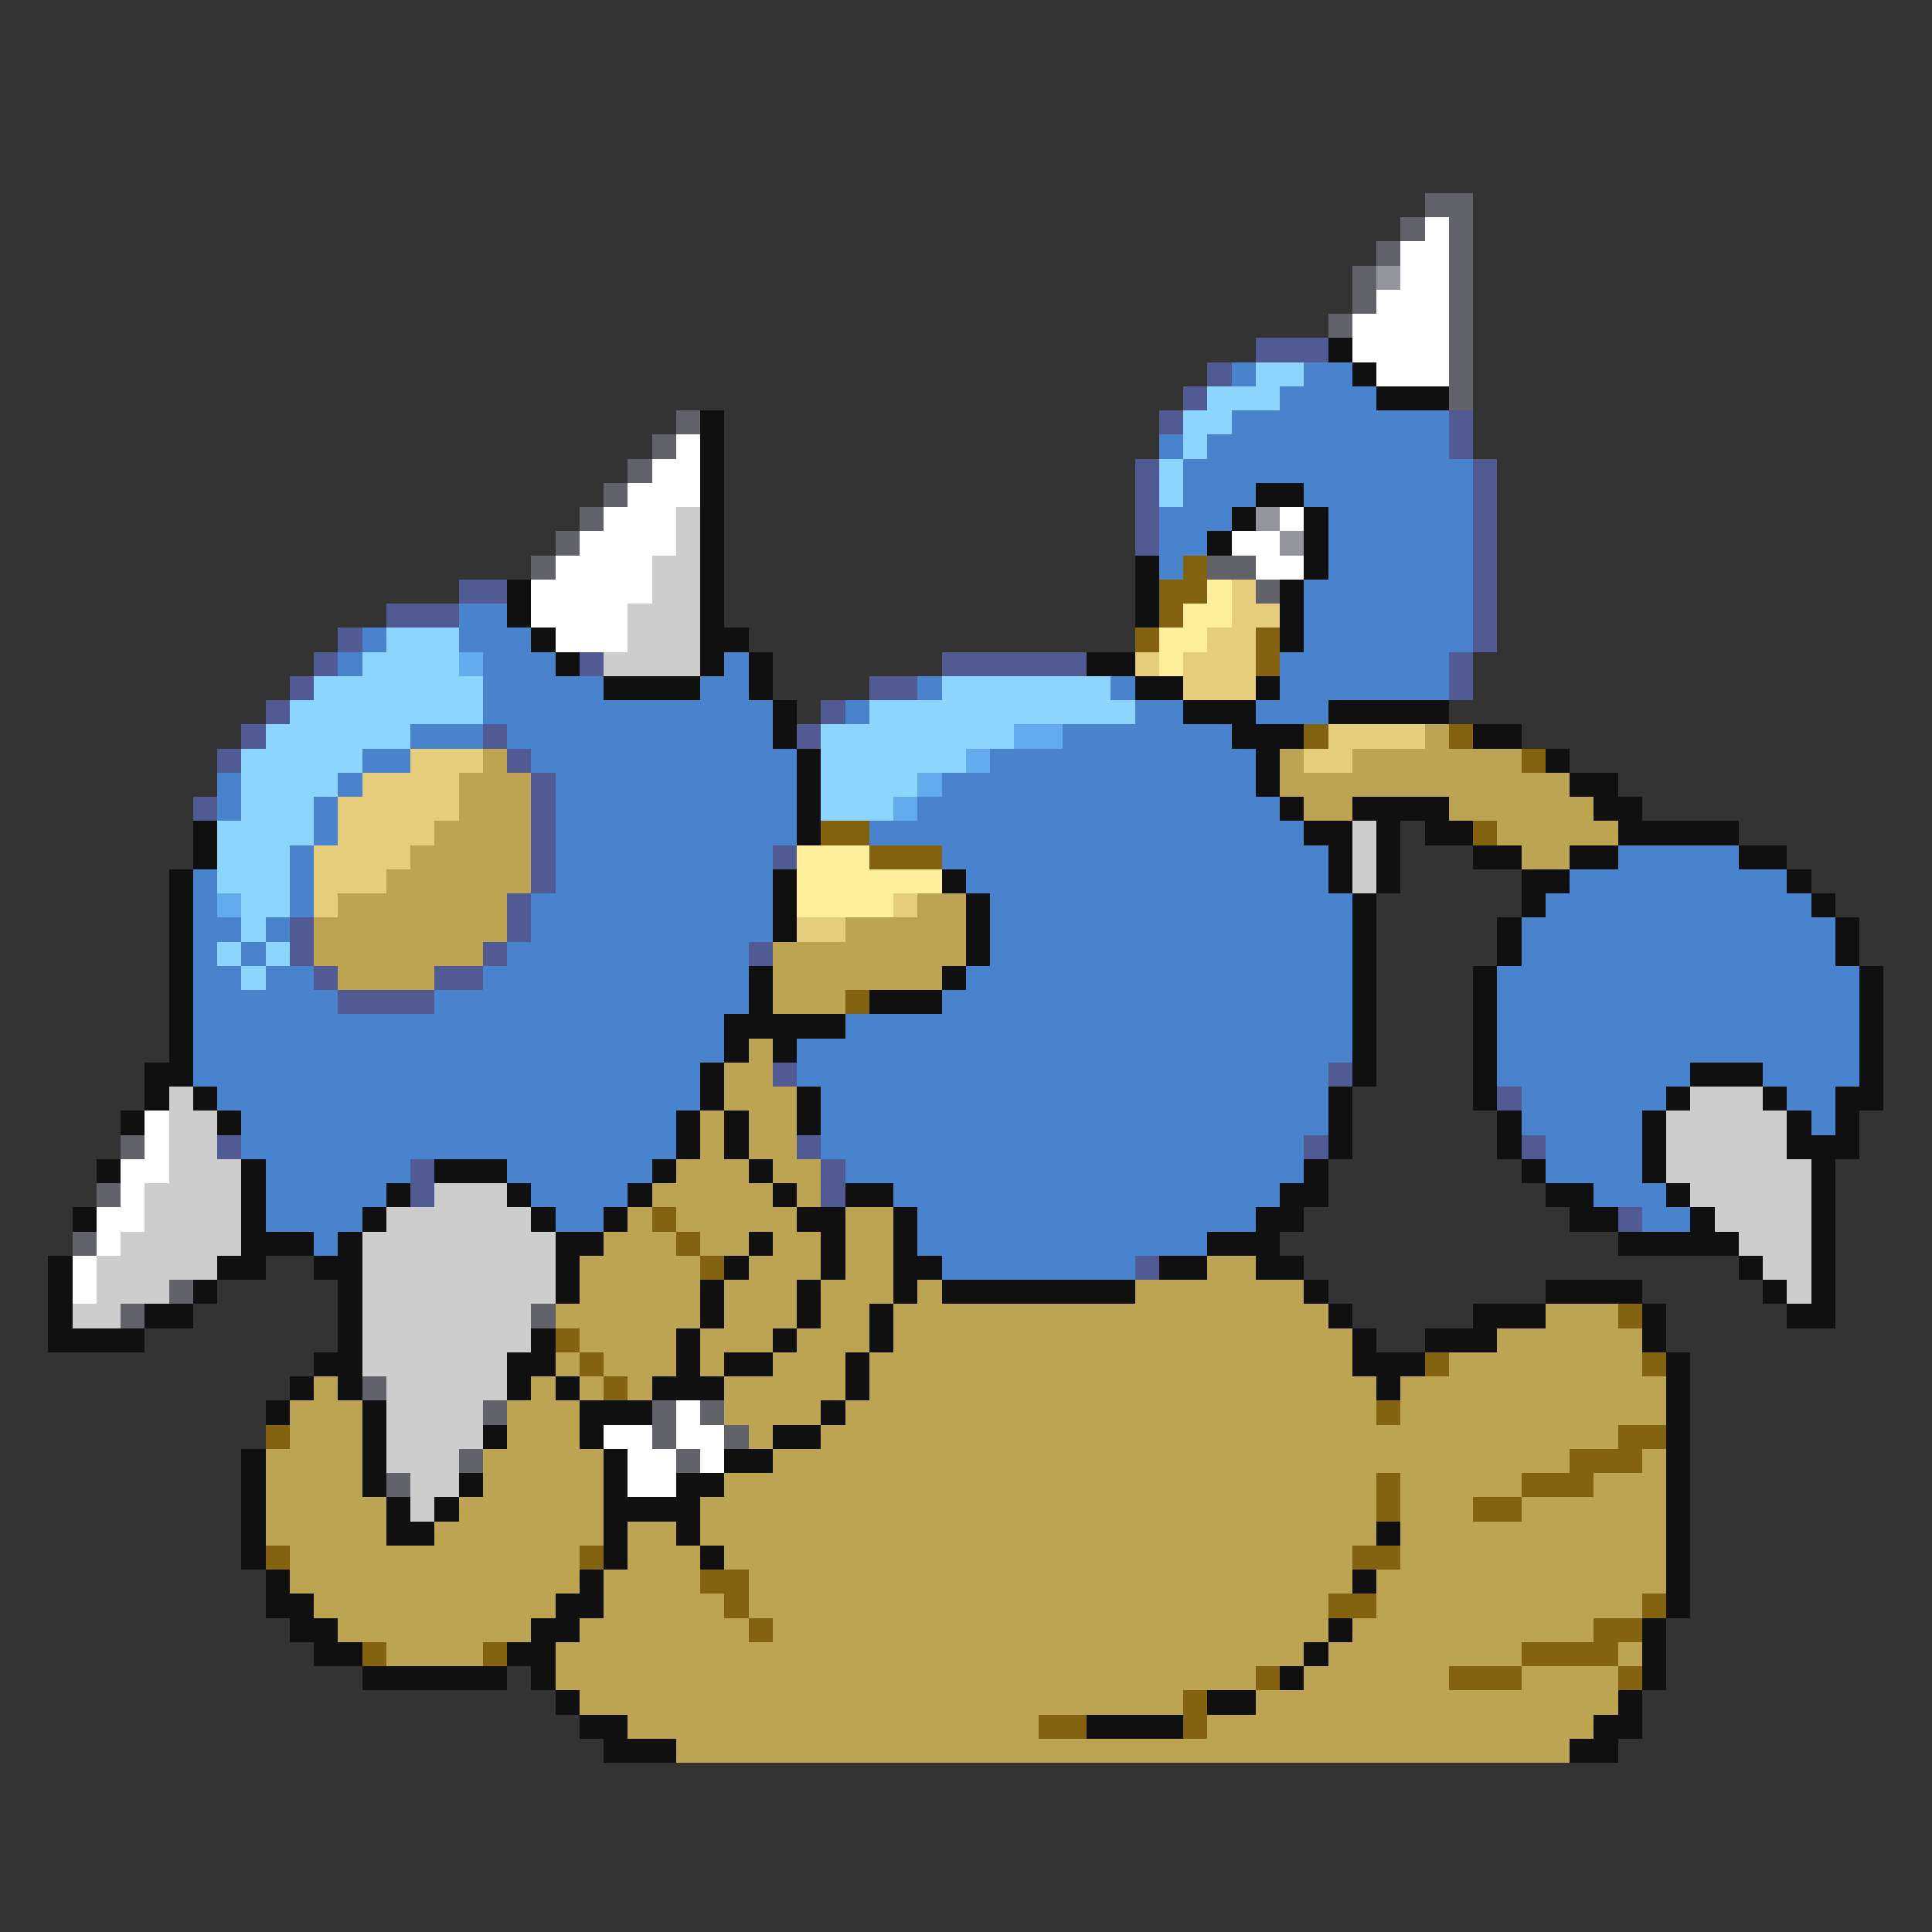 <svg xmlns="http://www.w3.org/2000/svg" viewBox="0 -0.5 80 80" shape-rendering="crispEdges">
<rect x="0" y="-0.5" width="80" height="80" fill="#333333" stroke="none"/>
<path stroke="#62626a" d="M59 8h2M58 9h1M60 9h1M57 10h1M60 10h1M56 11h1M60 11h1M56 12h1M60 12h1M55 13h1M60 13h1M60 14h1M60 15h1M60 16h1M28 17h1M27 18h1M26 19h1M25 20h1M24 21h1M23 22h1M22 23h1M50 23h2M52 24h1M5 47h1M4 49h1M3 51h1M7 53h1M5 54h1M22 54h1M15 57h1M20 58h1M27 58h1M29 58h1M27 59h1M30 59h1M19 60h1M28 60h1M16 61h1" />
<path stroke="#ffffff" d="M59 9h1M58 10h2M58 11h2M57 12h3M56 13h4M56 14h4M57 15h3M28 18h1M27 19h2M26 20h3M25 21h3M53 21h1M24 22h4M51 22h2M23 23h4M52 23h2M22 24h5M22 25h4M23 26h3M6 46h1M6 47h1M5 48h2M5 49h1M4 50h2M4 51h1M3 52h1M3 53h1M28 58h1M25 59h2M28 59h2M26 60h2M29 60h1M26 61h2" />
<path stroke="#94949c" d="M57 11h1M52 21h1M53 22h1" />
<path stroke="#525a94" d="M52 14h3M50 15h1M49 16h1M48 17h1M60 17h1M60 18h1M47 19h1M61 19h1M47 20h1M61 20h1M47 21h1M61 21h1M47 22h1M61 22h1M61 23h1M19 24h2M61 24h1M16 25h3M61 25h1M14 26h1M61 26h1M13 27h1M24 27h1M39 27h6M60 27h1M12 28h1M36 28h2M60 28h1M11 29h1M34 29h1M10 30h1M20 30h1M33 30h1M9 31h1M21 31h1M22 32h1M8 33h1M22 33h1M22 34h1M22 35h1M32 35h1M22 36h1M21 37h1M12 38h1M21 38h1M12 39h1M20 39h1M31 39h1M13 40h1M18 40h2M14 41h4M32 44h1M55 44h1M62 45h1M9 47h1M33 47h1M54 47h1M63 47h1M17 48h1M34 48h1M17 49h1M34 49h1M67 50h1M47 52h1" />
<path stroke="#101010" d="M55 14h1M56 15h1M57 16h3M29 17h1M29 18h1M29 19h1M29 20h1M52 20h2M29 21h1M51 21h1M54 21h1M29 22h1M50 22h1M54 22h1M29 23h1M47 23h1M54 23h1M21 24h1M29 24h1M47 24h1M53 24h1M21 25h1M29 25h1M47 25h1M53 25h1M22 26h1M29 26h2M53 26h1M23 27h1M29 27h1M31 27h1M45 27h2M25 28h4M31 28h1M47 28h2M52 28h1M32 29h1M49 29h3M55 29h5M32 30h1M51 30h3M61 30h2M33 31h1M52 31h1M64 31h1M33 32h1M52 32h1M65 32h2M33 33h1M53 33h1M56 33h4M66 33h2M8 34h1M33 34h1M54 34h2M57 34h1M59 34h2M67 34h5M8 35h1M55 35h1M57 35h1M61 35h2M65 35h2M72 35h2M7 36h1M32 36h1M39 36h1M55 36h1M57 36h1M63 36h2M74 36h1M7 37h1M32 37h1M40 37h1M56 37h1M63 37h1M75 37h1M7 38h1M32 38h1M40 38h1M56 38h1M62 38h1M76 38h1M7 39h1M40 39h1M56 39h1M62 39h1M76 39h1M7 40h1M31 40h1M39 40h1M56 40h1M61 40h1M77 40h1M7 41h1M31 41h1M36 41h3M56 41h1M61 41h1M77 41h1M7 42h1M30 42h5M56 42h1M61 42h1M77 42h1M7 43h1M30 43h1M32 43h1M56 43h1M61 43h1M77 43h1M6 44h2M29 44h1M56 44h1M61 44h1M70 44h3M77 44h1M6 45h1M8 45h1M29 45h1M33 45h1M55 45h1M61 45h1M69 45h1M73 45h1M76 45h2M5 46h1M9 46h1M28 46h1M30 46h1M33 46h1M55 46h1M62 46h1M68 46h1M74 46h1M76 46h1M28 47h1M30 47h1M55 47h1M62 47h1M68 47h1M74 47h3M4 48h1M10 48h1M18 48h3M27 48h1M31 48h1M54 48h1M63 48h1M68 48h1M75 48h1M10 49h1M16 49h1M21 49h1M26 49h1M32 49h1M35 49h2M53 49h2M64 49h2M69 49h1M75 49h1M3 50h1M10 50h1M15 50h1M22 50h1M25 50h1M33 50h2M37 50h1M52 50h2M65 50h2M70 50h1M75 50h1M10 51h3M14 51h1M23 51h2M31 51h1M34 51h1M37 51h1M50 51h3M67 51h5M75 51h1M2 52h1M9 52h2M13 52h2M23 52h1M30 52h1M34 52h1M37 52h2M48 52h2M52 52h2M72 52h1M75 52h1M2 53h1M8 53h1M14 53h1M23 53h1M29 53h1M33 53h1M37 53h1M39 53h8M54 53h1M64 53h4M73 53h1M75 53h1M2 54h1M6 54h2M14 54h1M29 54h1M33 54h1M36 54h1M55 54h1M61 54h3M68 54h1M74 54h2M2 55h4M14 55h1M22 55h1M28 55h1M32 55h1M36 55h1M56 55h1M59 55h3M68 55h1M13 56h2M21 56h2M28 56h1M30 56h2M35 56h1M56 56h3M69 56h1M12 57h1M14 57h1M21 57h1M23 57h1M27 57h3M35 57h1M57 57h1M69 57h1M11 58h1M15 58h1M24 58h3M34 58h1M69 58h1M15 59h1M20 59h1M24 59h1M32 59h2M69 59h1M10 60h1M15 60h1M25 60h1M30 60h2M69 60h1M10 61h1M15 61h1M19 61h1M25 61h1M28 61h2M69 61h1M10 62h1M16 62h1M18 62h1M25 62h4M69 62h1M10 63h1M16 63h2M25 63h1M28 63h1M57 63h1M69 63h1M10 64h1M25 64h1M29 64h1M69 64h1M11 65h1M24 65h1M56 65h1M69 65h1M11 66h2M23 66h2M69 66h1M12 67h2M22 67h2M55 67h1M68 67h1M13 68h2M21 68h2M54 68h1M68 68h1M15 69h6M22 69h1M53 69h1M68 69h1M23 70h1M50 70h2M67 70h1M24 71h2M45 71h4M66 71h2M25 72h3M65 72h2" />
<path stroke="#4a83cd" d="M51 15h1M54 15h2M53 16h4M51 17h9M48 18h1M50 18h10M49 19h12M49 20h3M54 20h7M48 21h3M55 21h6M48 22h2M55 22h6M48 23h1M55 23h6M54 24h7M19 25h2M54 25h7M15 26h1M19 26h3M54 26h7M14 27h1M20 27h3M30 27h1M53 27h7M20 28h5M29 28h2M38 28h1M46 28h1M53 28h7M20 29h12M35 29h1M47 29h2M52 29h3M17 30h3M21 30h11M44 30h7M15 31h2M22 31h11M41 31h11M9 32h1M14 32h1M23 32h10M39 32h13M9 33h1M13 33h1M23 33h10M38 33h15M13 34h1M23 34h10M36 34h18M12 35h1M23 35h9M39 35h16M67 35h5M8 36h1M12 36h1M23 36h9M40 36h15M65 36h9M8 37h1M12 37h1M22 37h10M41 37h15M64 37h11M8 38h2M11 38h1M22 38h10M41 38h15M63 38h13M8 39h1M10 39h1M21 39h10M41 39h15M63 39h13M8 40h2M11 40h2M20 40h11M40 40h16M62 40h15M8 41h6M18 41h13M39 41h17M62 41h15M8 42h22M35 42h21M62 42h15M8 43h22M33 43h23M62 43h15M8 44h21M33 44h22M62 44h8M73 44h4M9 45h20M34 45h21M63 45h6M74 45h2M10 46h18M34 46h21M63 46h5M75 46h1M10 47h18M34 47h20M64 47h4M11 48h6M21 48h6M35 48h19M64 48h4M11 49h5M22 49h4M37 49h16M66 49h3M11 50h4M23 50h2M38 50h14M68 50h2M13 51h1M38 51h12M39 52h8" />
<path stroke="#8bd5ff" d="M52 15h2M50 16h3M49 17h2M49 18h1M48 19h1M48 20h1M16 26h3M15 27h4M13 28h7M39 28h7M12 29h8M36 29h11M11 30h6M34 30h8M10 31h5M34 31h6M10 32h4M34 32h4M10 33h3M34 33h3M9 34h4M9 35h3M9 36h3M10 37h2M10 38h1M9 39h1M11 39h1M10 40h1" />
<path stroke="#cdcdcd" d="M28 21h1M28 22h1M27 23h2M27 24h2M26 25h3M26 26h3M25 27h4M56 34h1M56 35h1M56 36h1M7 45h1M70 45h3M7 46h2M69 46h5M7 47h2M69 47h5M7 48h3M69 48h6M6 49h4M18 49h3M70 49h5M6 50h4M16 50h6M71 50h4M5 51h5M15 51h8M72 51h3M4 52h5M15 52h8M73 52h2M4 53h3M15 53h8M74 53h1M3 54h2M15 54h7M15 55h7M15 56h6M16 57h5M16 58h4M16 59h4M16 60h3M17 61h2M17 62h1" />
<path stroke="#836210" d="M49 23h1M48 24h2M48 25h1M47 26h1M52 26h1M52 27h1M54 30h1M60 30h1M63 31h1M34 34h2M61 34h1M36 35h3M35 41h1M27 50h1M28 51h1M29 52h1M67 54h1M23 55h1M24 56h1M59 56h1M68 56h1M25 57h1M57 58h1M11 59h1M67 59h2M65 60h3M57 61h1M63 61h3M57 62h1M61 62h2M11 64h1M24 64h1M56 64h2M29 65h2M30 66h1M55 66h2M68 66h1M31 67h1M66 67h2M15 68h1M20 68h1M63 68h4M52 69h1M60 69h3M67 69h1M49 70h1M43 71h2M49 71h1" />
<path stroke="#ffee9c" d="M50 24h1M49 25h2M48 26h2M48 27h1M33 35h3M33 36h6M33 37h4" />
<path stroke="#e6cd7b" d="M51 24h1M51 25h2M50 26h2M47 27h1M49 27h3M49 28h3M55 30h4M17 31h3M54 31h2M15 32h4M14 33h5M14 34h4M13 35h4M13 36h3M13 37h1M37 37h1M33 38h2" />
<path stroke="#62acee" d="M19 27h1M42 30h2M40 31h1M38 32h1M37 33h1M9 37h1" />
<path stroke="#bda452" d="M59 30h1M20 31h1M53 31h1M56 31h7M19 32h3M53 32h12M19 33h3M54 33h2M60 33h6M18 34h4M62 34h5M17 35h5M63 35h2M16 36h6M14 37h7M38 37h2M13 38h8M35 38h5M13 39h7M32 39h8M14 40h4M32 40h7M32 41h3M31 43h1M30 44h2M30 45h3M29 46h1M31 46h2M29 47h1M31 47h2M28 48h3M32 48h2M27 49h5M33 49h1M26 50h1M28 50h5M35 50h2M25 51h3M29 51h2M32 51h2M35 51h2M24 52h5M31 52h3M35 52h2M50 52h2M24 53h5M30 53h3M34 53h3M38 53h1M47 53h7M23 54h6M30 54h3M34 54h2M37 54h18M64 54h3M24 55h4M29 55h3M33 55h3M37 55h19M62 55h6M23 56h1M25 56h3M29 56h1M32 56h3M36 56h20M60 56h8M13 57h1M22 57h1M24 57h1M26 57h1M30 57h5M36 57h21M58 57h11M12 58h3M21 58h3M30 58h4M35 58h22M58 58h11M12 59h3M21 59h3M31 59h1M34 59h33M11 60h4M20 60h5M32 60h33M68 60h1M11 61h4M20 61h5M30 61h27M58 61h5M66 61h3M11 62h5M19 62h6M29 62h28M58 62h3M63 62h6M11 63h5M18 63h7M26 63h2M29 63h28M58 63h11M12 64h12M26 64h3M30 64h26M58 64h11M12 65h12M25 65h4M31 65h25M57 65h12M13 66h10M25 66h5M31 66h24M57 66h11M14 67h8M24 67h7M32 67h23M56 67h10M16 68h4M23 68h31M55 68h8M67 68h1M23 69h29M54 69h6M63 69h4M24 70h25M52 70h15M26 71h17M50 71h16M28 72h37" />
</svg>